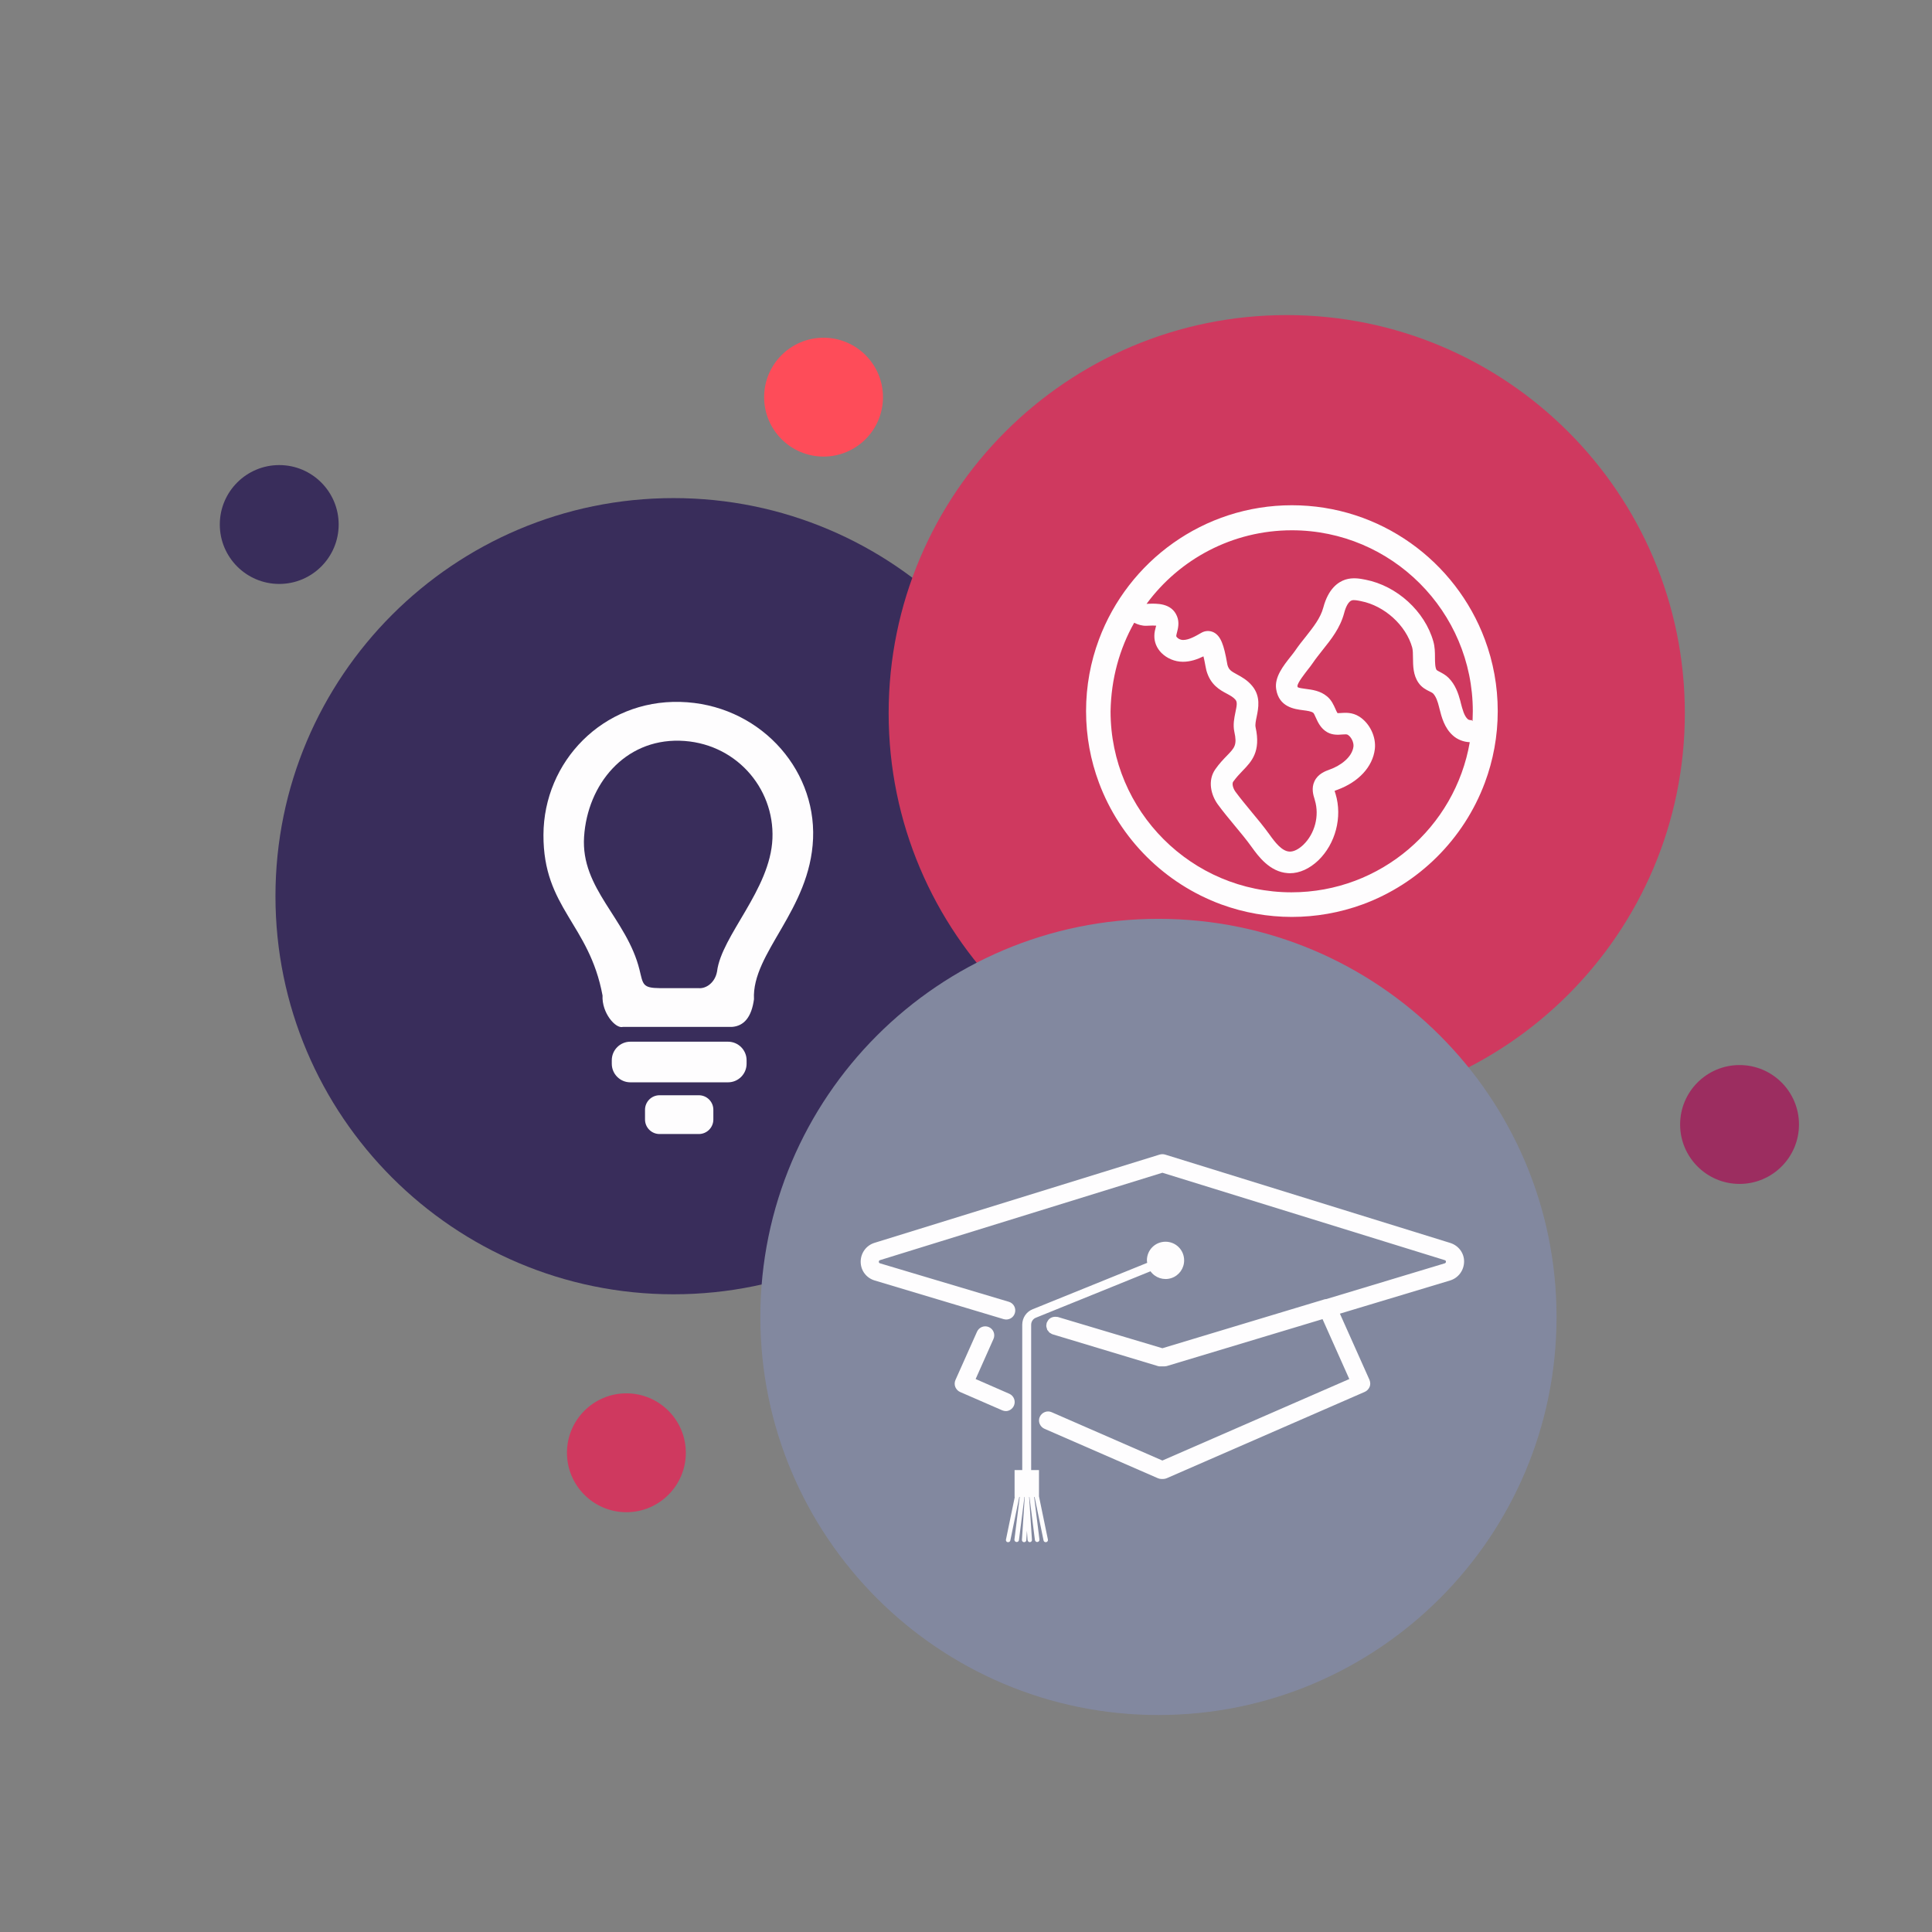 <?xml version="1.0" standalone="no"?><!-- Generator: Gravit.io --><svg xmlns="http://www.w3.org/2000/svg" xmlns:xlink="http://www.w3.org/1999/xlink" style="isolation:isolate" viewBox="0 0 512 512" width="512" height="512"><rect x="0" y="0" width="512" height="512" fill="#808080" stroke="none"/><path d=" M 73 237.5 C 73 179.273 120.273 132 178.5 132 C 236.727 132 284 179.273 284 237.5 C 284 295.727 236.727 343 178.5 343 C 120.273 343 73 295.727 73 237.5 Z " fill="rgb(57,45,91)"/><path d=" M 235.5 189 C 235.5 130.773 282.773 83.5 341 83.5 C 399.227 83.5 446.5 130.773 446.5 189 C 446.5 247.227 399.227 294.5 341 294.5 C 282.773 294.5 235.5 247.227 235.5 189 Z " fill="rgb(207,57,95)"/><path d=" M 201.5 349 C 201.5 290.773 248.773 243.5 307 243.5 C 365.227 243.5 412.5 290.773 412.5 349 C 412.5 407.227 365.227 454.5 307 454.5 C 248.773 454.5 201.5 407.227 201.5 349 Z " fill="rgb(130,136,159)"/><path d=" M 202.5 105.25 C 202.5 96.557 209.557 89.5 218.25 89.5 C 226.943 89.5 234 96.557 234 105.25 C 234 113.943 226.943 121 218.25 121 C 209.557 121 202.5 113.943 202.5 105.25 Z " fill="rgb(254,76,89)"/><path d=" M 58.25 139 C 58.25 130.307 65.307 123.25 74 123.25 C 82.693 123.25 89.75 130.307 89.75 139 C 89.75 147.693 82.693 154.75 74 154.75 C 65.307 154.75 58.25 147.693 58.25 139 Z " fill="rgb(57,45,91)"/><path d=" M 150.25 385 C 150.25 376.307 157.307 369.25 166 369.25 C 174.693 369.25 181.75 376.307 181.75 385 C 181.75 393.693 174.693 400.75 166 400.75 C 157.307 400.75 150.25 393.693 150.25 385 Z " fill="rgb(207,57,95)"/><path d=" M 445.25 298 C 445.25 289.307 452.307 282.25 461 282.25 C 469.693 282.25 476.75 289.307 476.75 298 C 476.75 306.693 469.693 313.75 461 313.75 C 452.307 313.75 445.25 306.693 445.25 298 Z " fill="rgb(156,45,96)"/><path d=" M 268.709 372.506 C 269.23 371.293 268.675 369.887 267.466 369.356 L 258.554 365.46 L 263.279 354.849 C 263.817 353.647 263.279 352.237 262.077 351.699 C 260.875 351.161 259.465 351.699 258.927 352.901 L 253.207 365.709 C 252.959 366.289 252.917 366.952 253.166 367.574 C 253.414 368.154 253.87 368.652 254.451 368.9 L 265.6 373.75 C 265.932 373.874 266.222 373.957 266.554 373.957 C 267.424 373.957 268.295 373.418 268.709 372.506 L 268.709 372.506 L 268.709 372.506 Z  M 384.352 329.399 L 308.79 305.981 C 308.303 305.836 307.785 305.836 307.298 305.981 L 231.778 329.358 C 229.581 330.021 228.089 332.052 228.089 334.373 C 228.089 336.695 229.581 338.684 231.82 339.347 L 265.973 349.585 C 267.258 349.958 268.585 349.254 268.958 347.969 C 269.331 346.684 268.626 345.357 267.341 344.984 L 233.187 334.788 C 233.104 334.746 232.897 334.705 232.897 334.373 C 232.897 334.083 233.104 334 233.187 333.959 L 308.044 310.789 L 382.901 333.959 C 382.984 334 383.191 334.042 383.191 334.373 C 383.191 334.664 382.984 334.746 382.901 334.788 L 351.441 344.28 C 351.317 344.28 351.193 344.28 351.068 344.321 L 308.044 357.295 L 280.439 349.046 L 280.356 349.005 L 280.149 349.005 C 279.279 348.839 278.367 349.129 277.828 349.792 C 277.786 349.875 277.745 349.958 277.704 350 C 277.579 350.207 277.455 350.373 277.372 350.621 C 277.33 350.704 277.372 350.829 277.33 350.911 C 277.289 351.119 277.248 351.326 277.289 351.533 C 277.289 351.699 277.372 351.823 277.413 351.989 L 277.538 352.445 C 277.621 352.569 277.745 352.652 277.828 352.777 C 277.911 352.901 277.994 353.025 278.118 353.15 C 278.201 353.233 278.325 353.233 278.408 353.316 C 278.574 353.44 278.74 353.523 278.947 353.606 L 306.842 362.02 C 307.049 362.103 307.298 362.103 307.547 362.103 L 308.5 362.103 C 308.749 362.103 308.956 362.061 309.205 362.02 L 350.488 349.585 L 357.576 365.46 L 308.044 387.055 L 278.698 374.247 C 277.496 373.708 276.087 374.289 275.548 375.491 C 275.009 376.693 275.59 378.102 276.792 378.641 L 306.842 391.739 C 307.132 391.863 307.464 391.946 307.795 391.946 L 308.251 391.946 C 308.583 391.946 308.915 391.863 309.205 391.739 L 361.679 368.859 C 362.259 368.61 362.715 368.113 362.964 367.533 C 363.213 366.952 363.171 366.289 362.923 365.667 L 355.089 348.134 L 384.269 339.347 C 386.466 338.684 387.958 336.695 387.999 334.373 C 388.041 332.094 386.548 330.104 384.352 329.399 Z  M 275.299 389.583 L 273.269 389.583 L 273.269 351.077 C 273.269 350.248 273.766 349.502 274.512 349.212 L 304.894 336.902 C 306.142 338.643 308.374 339.376 310.412 338.713 C 312.449 338.049 313.822 336.143 313.806 334 C 313.806 331.265 311.609 329.068 308.873 329.068 C 306.138 329.068 303.941 331.265 303.941 334 C 303.941 334.249 303.982 334.456 304.024 334.664 L 273.642 346.974 C 271.984 347.637 270.906 349.254 270.906 351.077 L 270.906 389.583 L 268.875 389.583 L 268.875 396.754 L 268.916 396.754 L 266.595 407.987 C 266.512 408.318 266.72 408.65 267.051 408.691 L 267.176 408.691 C 267.466 408.691 267.714 408.484 267.756 408.194 L 270.118 396.713 L 270.243 396.713 L 268.833 407.987 C 268.792 408.318 269.041 408.608 269.372 408.65 L 269.455 408.65 C 269.745 408.65 269.994 408.443 270.035 408.111 L 271.486 396.713 L 271.569 396.713 L 270.823 408.07 C 270.782 408.401 271.072 408.691 271.362 408.691 L 271.403 408.691 C 271.735 408.691 271.984 408.443 271.984 408.111 L 272.149 405.666 L 272.315 408.111 C 272.357 408.443 272.605 408.691 272.895 408.691 L 272.937 408.691 C 273.269 408.65 273.517 408.401 273.476 408.07 L 272.73 396.713 L 272.813 396.713 L 274.263 408.111 C 274.305 408.401 274.553 408.65 274.844 408.65 L 274.926 408.65 C 275.258 408.608 275.507 408.318 275.465 407.987 L 274.056 396.713 L 274.18 396.713 L 276.543 408.194 C 276.584 408.484 276.833 408.691 277.123 408.691 L 277.248 408.691 C 277.579 408.608 277.786 408.318 277.704 407.987 L 275.341 396.547 L 275.341 389.583 L 275.299 389.583 L 275.299 389.583 L 275.299 389.583 Z " fill="rgb(254,253,254)"/><g id="null"><path d=" M 167.052 276.06 L 192.931 276.06 C 195.648 276.06 197.854 278.266 197.854 280.984 L 197.854 281.903 C 197.854 284.62 195.648 286.827 192.931 286.827 L 167.052 286.827 C 164.335 286.827 162.129 284.62 162.129 281.903 L 162.129 280.984 C 162.129 278.266 164.335 276.06 167.052 276.06 Z " fill="rgb(254,253,254)"/><path d=" M 174.786 290.252 L 185.198 290.252 C 187.321 290.252 189.045 291.976 189.045 294.1 L 189.045 296.682 C 189.045 298.805 187.321 300.53 185.198 300.53 L 174.786 300.53 C 172.662 300.53 170.938 298.805 170.938 296.682 L 170.938 294.1 C 170.938 291.976 172.662 290.252 174.786 290.252 Z " fill="rgb(254,253,254)"/><path d=" M 159.682 263.825 C 159.435 268.404 163.137 272.686 165.065 272.145 L 193.939 272.145 C 197.216 271.924 199.179 269.482 199.812 264.804 C 199.185 252.516 214.698 241.239 215.472 222.227 C 216.247 203.215 200.693 186.529 180.236 186.012 C 159.78 185.495 144.089 201.812 144.021 221.248 C 143.954 240.684 156.154 244.779 159.682 263.825 Z  M 169.47 256.974 C 170.432 260.872 170.226 261.831 174.853 261.868 L 185.13 261.868 C 187.124 262.064 189.495 260.405 190.024 257.463 C 191.184 247.931 204.153 235.798 204.706 222.227 C 205.259 208.655 194.703 196.667 180.1 196.298 C 165.498 195.929 155.701 207.879 154.788 221.737 C 153.875 235.597 166.096 243.373 169.47 256.974 Z " fill-rule="evenodd" fill="rgb(254,253,254)"/></g><g id="null"><path d=" M 323.667 239.69 C 335.745 244.094 348.989 244.094 361.067 239.69 C 376.033 234.204 387.925 222.369 393.498 207.432 C 395.709 201.515 396.916 195.109 396.916 188.445 C 396.916 181.781 395.709 175.375 393.498 169.458 C 385.771 148.718 365.778 133.896 342.367 133.896 C 318.956 133.896 298.964 148.718 291.236 169.458 C 289.025 175.375 287.818 181.781 287.818 188.445 C 287.818 195.109 289.025 201.515 291.236 207.432 C 296.809 222.369 308.73 234.204 323.667 239.69 L 323.667 239.69 L 323.667 239.69 Z  M 342.367 140.532 C 368.794 140.532 390.309 162.047 390.309 188.474 C 390.309 189.249 390.28 190.025 390.252 190.8 C 390.252 190.887 390.252 191.001 390.223 191.088 L 390.051 191.03 C 390.079 190.915 390.194 190.829 390.223 190.8 C 390.022 190.915 389.304 190.887 388.959 190.571 C 388.011 189.709 387.58 188.014 387.121 186.262 L 387.006 185.773 C 386.46 183.734 385.684 181.436 383.875 179.626 C 383.099 178.851 382.237 178.42 381.548 178.046 C 381.261 177.903 380.83 177.673 380.715 177.558 C 380.313 176.955 380.284 175.49 380.284 174.226 C 380.284 172.847 380.255 171.411 379.853 170.003 C 377.613 162.018 370.23 155.268 361.9 153.63 C 360.464 153.343 358.539 152.97 356.528 153.601 C 354.604 154.233 352.019 156.014 350.697 160.984 C 349.95 163.799 348.055 166.154 346.073 168.682 C 345.096 169.889 344.119 171.124 343.2 172.474 C 342.942 172.847 342.539 173.364 342.08 173.939 C 340.126 176.409 337.685 179.454 338.202 182.642 C 338.949 187.411 343.085 187.928 345.326 188.215 C 346.417 188.359 347.566 188.502 348.055 188.933 C 348.227 189.077 348.485 189.709 348.687 190.14 C 349.232 191.346 349.979 193.041 351.731 194.046 C 353.168 194.851 354.633 194.736 355.695 194.649 C 356.442 194.592 356.931 194.563 357.189 194.736 C 358.108 195.31 358.798 196.746 358.683 197.838 C 358.309 200.768 355.121 202.951 352.478 203.899 L 352.392 203.928 C 351.214 204.359 349.261 205.077 348.342 207.059 C 347.48 208.897 348.026 210.678 348.399 211.856 L 348.457 212.086 C 349.692 216.193 348.457 220.933 345.383 223.892 C 344.119 225.098 342.769 225.759 341.678 225.673 C 339.724 225.558 337.943 223.288 336.45 221.191 C 334.899 219.037 333.232 217.026 331.624 215.102 C 330.159 213.321 328.751 211.626 327.43 209.845 C 326.741 208.897 326.453 207.691 326.798 207.174 C 327.631 206.025 328.464 205.134 329.297 204.272 C 331.681 201.802 334.18 199.217 332.744 192.725 C 332.601 192.036 332.802 191.03 333.031 189.939 C 333.491 187.669 334.152 184.538 331.825 181.752 C 330.532 180.201 329.039 179.397 327.832 178.736 C 326.252 177.874 325.649 177.529 325.276 176.179 C 325.247 176.064 325.218 175.892 325.189 175.691 C 324.356 171.009 323.552 168.481 321.541 167.533 C 320.535 167.076 319.371 167.13 318.41 167.677 C 316.859 168.567 315.107 169.601 313.527 169.601 C 312.953 169.601 312.321 169.343 311.947 168.941 C 311.89 168.883 311.717 168.682 311.717 168.538 C 311.717 168.337 311.832 167.935 311.919 167.591 C 312.177 166.556 312.608 164.977 311.919 163.311 C 310.482 159.749 306.461 159.921 304.306 160.007 C 304.134 160.007 303.99 160.036 303.847 160.036 C 312.522 148.23 326.568 140.532 342.367 140.532 L 342.367 140.532 L 342.367 140.532 Z  M 300.572 165.034 C 301.577 165.551 302.698 165.867 303.761 165.838 C 303.99 165.838 304.249 165.81 304.507 165.81 C 305.024 165.781 305.858 165.752 306.403 165.81 C 306.375 165.953 306.317 166.097 306.288 166.212 C 306.116 166.844 305.915 167.619 305.915 168.51 C 305.886 170.176 306.547 171.756 307.782 173.02 C 309.247 174.485 311.344 175.375 313.47 175.375 L 313.498 175.375 C 315.509 175.375 317.348 174.714 318.927 173.939 C 319.1 174.599 319.272 175.49 319.502 176.725 C 319.588 177.213 319.646 177.443 319.703 177.673 C 320.766 181.493 323.265 182.844 325.103 183.82 C 326.051 184.337 326.827 184.739 327.401 185.429 C 327.918 186.032 327.803 186.865 327.401 188.761 C 327.085 190.312 326.712 192.064 327.114 193.931 C 327.89 197.436 327.2 198.154 325.132 200.28 C 324.242 201.199 323.15 202.319 322.087 203.841 C 319.962 206.829 320.909 210.707 322.777 213.235 C 324.184 215.159 325.707 216.969 327.171 218.75 C 328.723 220.617 330.331 222.541 331.767 224.552 C 333.405 226.822 336.478 231.073 341.275 231.389 C 341.448 231.389 341.649 231.418 341.821 231.418 C 344.406 231.418 347.049 230.211 349.347 228.028 C 353.943 223.604 355.782 216.509 353.943 210.42 L 353.857 210.161 C 353.8 209.989 353.742 209.759 353.685 209.587 C 353.914 209.5 354.173 209.385 354.345 209.328 L 354.432 209.299 C 360.062 207.231 363.767 203.21 364.342 198.556 C 364.744 195.31 363.02 191.691 360.234 189.91 C 358.338 188.703 356.471 188.876 355.207 188.962 C 354.977 188.991 354.661 188.991 354.46 188.991 C 354.288 188.761 354.029 188.186 353.886 187.842 C 353.426 186.836 352.88 185.544 351.703 184.567 C 349.893 183.045 347.739 182.786 345.986 182.556 C 345.326 182.47 344.205 182.326 343.918 182.125 C 343.889 182.097 343.861 182.01 343.832 181.809 C 343.861 180.919 345.814 178.477 346.532 177.529 C 347.049 176.869 347.538 176.265 347.911 175.691 C 348.687 174.542 349.577 173.45 350.496 172.273 C 352.794 169.4 355.15 166.442 356.212 162.477 C 356.701 160.582 357.448 159.375 358.223 159.117 C 358.826 158.916 359.889 159.145 360.722 159.318 C 366.927 160.553 372.614 165.723 374.252 171.612 C 374.424 172.273 374.453 173.278 374.453 174.341 C 374.482 176.467 374.482 178.879 375.918 180.948 C 376.78 182.212 377.986 182.815 378.877 183.246 C 379.192 183.389 379.623 183.619 379.738 183.734 C 380.571 184.567 381.031 186.003 381.347 187.296 L 381.462 187.755 C 382.036 190.053 382.783 192.897 385.024 194.908 C 386.23 196 387.867 196.632 389.505 196.689 C 385.627 219.238 365.922 236.473 342.252 236.473 C 315.825 236.473 294.31 214.958 294.31 188.531 C 294.454 179.942 296.666 171.957 300.572 165.034 L 300.572 165.034 L 300.572 165.034 Z " fill="rgb(254,253,254)"/></g></svg>